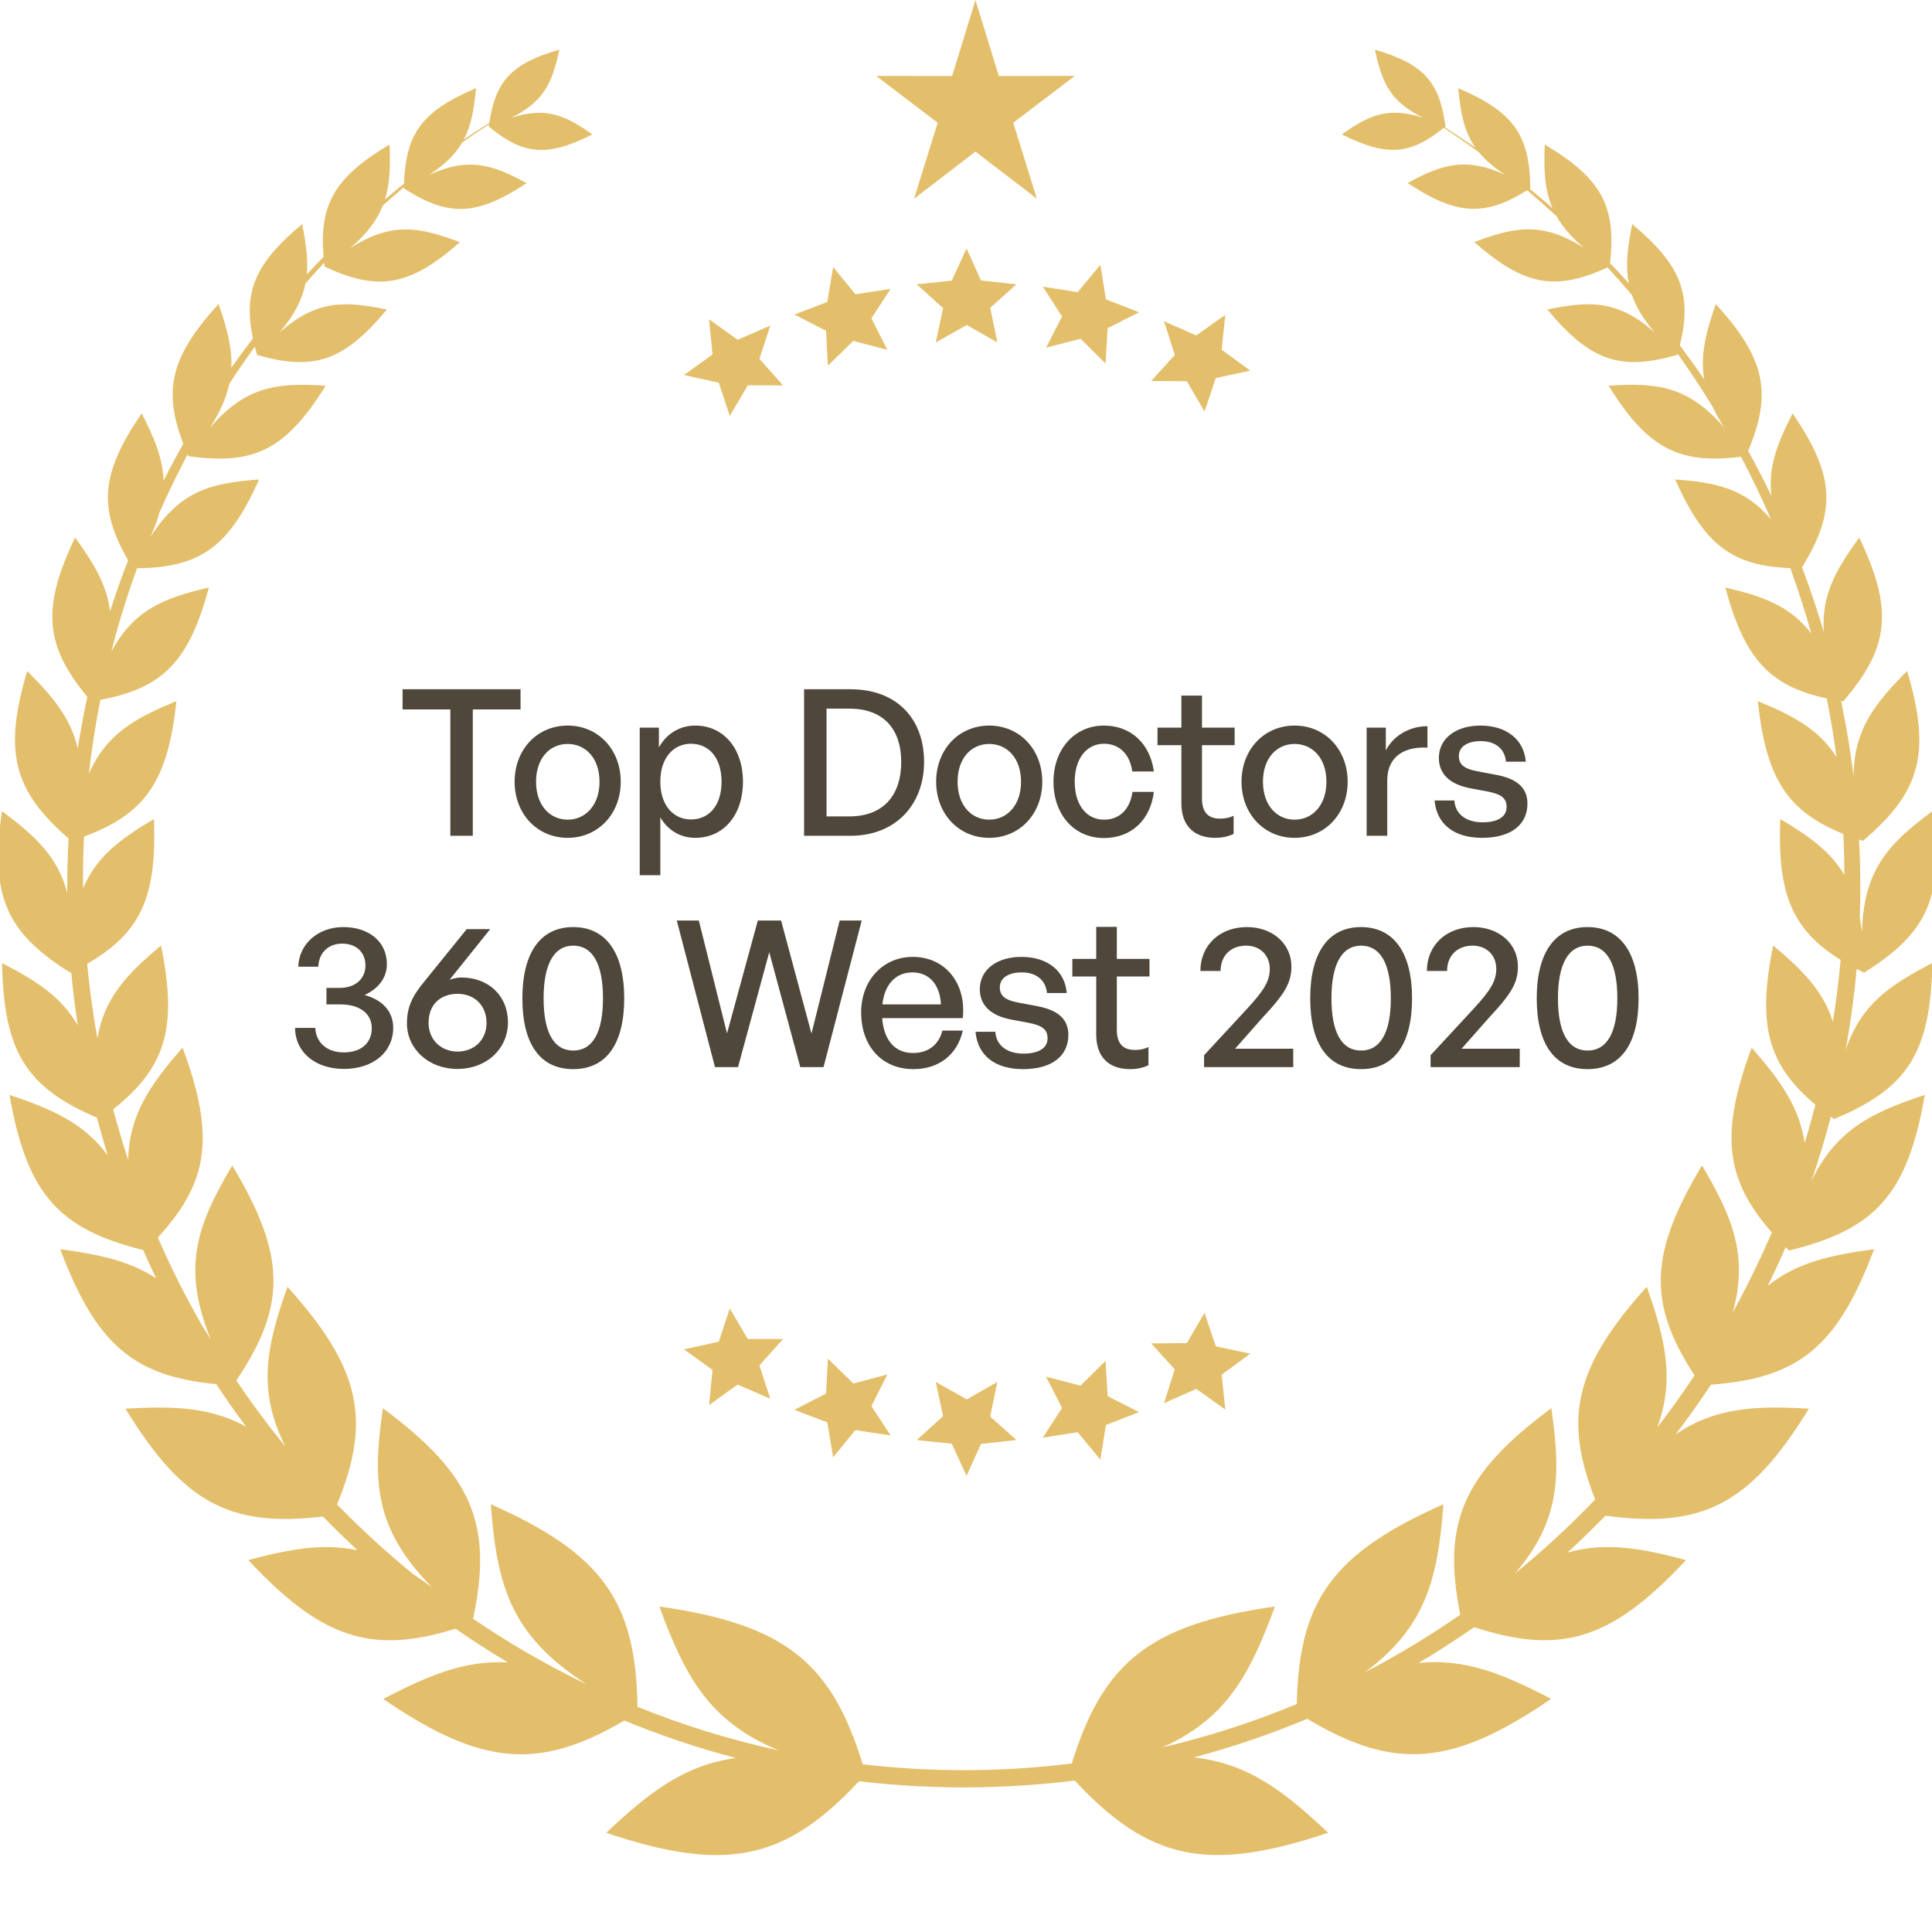 <svg width="142" height="140" viewBox="0 0 142 140" fill="none" xmlns="http://www.w3.org/2000/svg">
<g clip-path="url(#clip0_39_1009)">
<path fill-rule="evenodd" clip-rule="evenodd" d="M71.042 18.262L72.099 20.611L74.705 20.9L72.779 22.622L73.305 25.169L71.058 23.885L68.779 25.169L69.316 22.652L67.379 20.897L69.958 20.624L71.042 18.257V18.262ZM52.114 23.465L54.215 24.973L56.615 23.933L55.817 26.38L57.556 28.325H54.962L53.635 30.569L52.831 28.124L50.272 27.565L52.37 26.051L52.114 23.465ZM90.059 23.144L89.79 25.701L91.899 27.244L89.361 27.782L88.533 30.248L87.233 28.02L84.611 28.001L86.345 26.089L85.552 23.609L87.923 24.655L90.054 23.141L90.059 23.144ZM80.876 19.46L81.283 22.002L83.724 22.951L81.412 24.12L81.256 26.715L79.419 24.898L76.884 25.554L78.06 23.262L76.647 21.071L79.209 21.472L80.873 19.463L80.876 19.46ZM61.233 19.626L62.867 21.625L65.459 21.234L64.048 23.393L65.222 25.717L62.716 25.054L60.849 26.881L60.712 24.313L58.384 23.117L60.806 22.194L61.235 19.629L61.233 19.626Z" fill="#E4BF6B"/>
<path fill-rule="evenodd" clip-rule="evenodd" d="M101.253 6.484C101.682 6.707 102.106 6.937 102.53 7.171C101.72 6.25 101.372 5.135 101.056 3.654C104.666 4.701 105.809 6.03 106.244 9.308L106.191 9.351C106.953 9.84 107.705 10.342 108.447 10.86C107.604 9.658 107.344 8.286 107.18 6.484C111.272 8.22 112.431 9.942 112.481 13.849L112.436 13.879C113.001 14.343 113.559 14.815 114.107 15.294C113.519 13.937 113.458 12.475 113.539 10.624C117.732 13.121 118.8 15.175 118.34 19.343C118.807 19.83 119.264 20.321 119.716 20.823C119.456 19.505 119.625 18.144 119.964 16.475C123.568 19.477 124.389 21.625 123.467 25.379C124.081 26.198 124.677 27.03 125.255 27.877C124.959 26.11 125.376 24.439 126.108 22.345C129.761 26.351 130.268 28.893 128.488 33.135C129.089 34.223 129.662 35.328 130.202 36.454C129.94 34.36 130.611 32.613 131.755 30.387C134.895 34.971 134.976 37.574 132.449 41.694C133.04 43.256 133.572 44.843 134.047 46.458C133.863 43.791 134.895 41.917 136.652 39.509C139.209 44.864 138.851 47.607 135.471 51.552L135.319 51.526C135.698 53.339 136.006 55.182 136.236 57.046C136.266 53.699 137.707 51.772 140.174 49.318C141.976 55.388 141.14 58.217 136.925 61.802L136.64 61.706C136.7 62.859 136.73 64.021 136.73 65.189C136.73 65.953 136.718 66.711 136.693 67.466C136.753 67.801 136.806 68.151 136.849 68.521C136.978 63.942 138.757 62.035 142.032 59.617C142.93 65.887 141.693 68.561 137.001 71.49C136.816 71.398 136.637 71.307 136.463 71.213C136.281 73.229 136.011 75.219 135.652 77.179C136.751 73.893 138.8 72.438 142.021 70.782C141.9 77.438 140.169 80.003 134.809 82.245L134.567 82.07C134.148 83.667 133.673 85.241 133.141 86.788C134.936 83.079 137.493 81.783 141.474 80.47C140.189 87.82 137.826 90.36 131.502 91.909C131.417 91.823 131.331 91.74 131.247 91.656C130.828 92.617 130.389 93.565 129.93 94.501C132.035 92.82 134.486 92.244 137.745 91.811C135.052 98.998 132.184 101.293 125.754 101.772C124.926 103.022 124.061 104.241 123.152 105.428C126.03 103.463 128.953 103.293 132.951 103.534C128.607 110.625 125.103 112.347 117.997 111.401C117.093 112.329 116.164 113.234 115.21 114.109C117.942 113.328 120.567 113.761 123.922 114.659C118.439 120.546 114.728 121.659 108.349 119.595C107.021 120.521 105.66 121.398 104.265 122.224C107.612 121.872 110.432 122.99 114.006 124.864C106.701 129.863 102.462 130.137 96.081 126.329C93.387 127.452 90.608 128.403 87.748 129.164C91.645 129.585 94.319 131.577 97.618 134.703C88.757 137.688 84.423 136.694 78.988 130.865C76.317 131.194 73.599 131.369 70.837 131.369C68.232 131.369 65.665 131.212 63.138 130.918C57.725 136.704 53.389 137.68 44.556 134.706C47.759 131.674 50.369 129.709 54.083 129.209C51.273 128.469 48.539 127.546 45.889 126.456C39.618 130.135 35.392 129.815 28.168 124.869C31.532 123.104 34.231 122.009 37.328 122.181C36.016 121.4 34.733 120.574 33.481 119.707C27.312 121.621 23.636 120.442 18.252 114.662C21.326 113.838 23.788 113.407 26.279 113.939C25.408 113.135 24.56 112.309 23.732 111.459C16.922 112.273 13.476 110.478 9.222 103.536C12.792 103.321 15.503 103.432 18.09 104.857C17.328 103.838 16.593 102.794 15.892 101.729C9.828 101.161 7.046 98.8 4.428 91.813C7.299 92.193 9.54 92.685 11.474 93.945C11.143 93.261 10.828 92.571 10.52 91.874C4.31 90.325 1.975 87.764 0.697 80.475C3.921 81.54 6.213 82.592 7.922 84.924C7.637 84.009 7.372 83.084 7.127 82.148C1.955 79.93 0.271 77.341 0.152 70.785C2.707 72.101 4.524 73.287 5.716 75.361C5.519 74.073 5.357 72.773 5.234 71.459L5.173 71.49C0.48 68.561 -0.757 65.887 0.142 59.617C2.623 61.45 4.247 62.991 4.943 65.626V65.189C4.943 63.993 4.974 62.804 5.037 61.622C1.003 58.121 0.225 55.286 1.997 49.318C3.924 51.235 5.224 52.827 5.716 55.028C5.913 53.745 6.147 52.472 6.418 51.215C3.303 47.447 3.035 44.709 5.516 39.506C6.92 41.431 7.862 43.015 8.089 44.934C8.495 43.667 8.937 42.414 9.417 41.182C7.205 37.346 7.407 34.773 10.414 30.382C11.35 32.2 11.969 33.698 12.022 35.328C12.484 34.41 12.968 33.505 13.473 32.613C11.951 28.675 12.562 26.181 16.063 22.34C16.677 24.097 17.068 25.554 17.005 27.022C17.517 26.292 18.045 25.577 18.588 24.87C17.863 21.422 18.767 19.338 22.205 16.473C22.488 17.867 22.652 19.049 22.548 20.169C22.955 19.731 23.366 19.297 23.783 18.869C23.457 15.012 24.598 13.022 28.63 10.621C28.698 12.188 28.665 13.476 28.299 14.655C28.758 14.264 29.225 13.879 29.695 13.499C29.811 9.833 31.017 8.162 34.988 6.478C34.849 7.99 34.645 9.199 34.085 10.259C34.703 9.84 35.329 9.432 35.963 9.037C36.422 5.951 37.601 4.663 41.112 3.646C40.85 4.886 40.562 5.87 39.999 6.697L40.413 6.478C40.272 6.555 40.13 6.631 39.989 6.709C39.474 7.465 38.73 8.088 37.566 8.656C40.151 7.827 41.559 8.479 43.538 9.883C40.178 11.575 38.439 11.374 35.925 9.303L35.948 9.136C35.279 9.572 34.617 10.018 33.964 10.479C33.461 11.336 32.701 12.102 31.525 12.86C34.446 11.521 36.19 12.089 38.707 13.458C34.998 15.915 32.928 15.928 29.687 13.846V13.762C29.167 14.199 28.652 14.645 28.142 15.096C27.721 16.166 26.984 17.165 25.749 18.225C28.786 16.298 30.808 16.663 33.804 17.799C30.061 21.087 27.766 21.414 23.858 19.599C23.848 19.503 23.836 19.409 23.826 19.315C23.359 19.814 22.902 20.321 22.45 20.834C22.218 22.005 21.642 23.146 20.544 24.434C23.245 22.053 25.297 22.096 28.435 22.748C25.252 26.584 23.035 27.268 18.893 26.089C18.835 25.884 18.779 25.684 18.731 25.488C18.085 26.378 17.457 27.284 16.856 28.206C16.639 29.21 16.189 30.255 15.435 31.436C18.07 28.376 20.355 28.11 23.937 28.351C20.986 33.1 18.633 34.197 13.852 33.528L13.794 33.391C13.057 34.783 12.365 36.205 11.726 37.653C11.567 38.226 11.343 38.829 11.045 39.478C13.231 36.084 15.457 35.501 19.039 35.242C16.82 40.244 14.685 41.707 10.073 41.768C9.348 43.763 8.715 45.807 8.182 47.888C9.848 44.833 11.999 43.958 15.354 43.178C13.885 48.649 11.946 50.581 7.377 51.438C7.023 53.218 6.741 55.025 6.534 56.853C7.811 53.983 9.851 52.802 12.966 51.534C12.337 57.444 10.666 59.819 6.17 61.488C6.127 62.469 6.102 63.455 6.102 64.447C6.102 64.731 6.102 65.012 6.107 65.293C7.071 62.989 8.796 61.685 11.312 60.197C11.545 65.958 10.32 68.577 6.405 70.836C6.582 72.689 6.834 74.517 7.16 76.322C7.649 73.379 9.278 71.627 11.837 69.492C13.069 75.544 12.183 78.462 8.318 81.532C8.652 82.785 9.018 84.022 9.422 85.246C9.495 81.978 10.987 79.775 13.418 77.001C15.831 83.492 15.351 86.879 11.6 90.956C12.577 93.197 13.675 95.375 14.884 97.48C15.091 97.789 15.293 98.118 15.498 98.466C13.332 93.147 14.463 90.066 17.07 85.66C21.077 92.323 21.041 96.009 17.368 101.463C18.497 103.133 19.698 104.751 20.968 106.308C18.916 102.203 19.544 99.026 21.13 94.576C26.527 100.573 27.312 104.381 24.772 110.572C26.549 112.397 28.433 114.119 30.409 115.726C30.848 116.008 31.3 116.325 31.765 116.677C27.501 112.349 27.367 108.876 28.142 103.501C34.791 108.425 36.22 112.063 34.776 118.977C37.323 120.711 39.997 122.27 42.781 123.629C42.882 123.672 42.986 123.72 43.087 123.766C37.495 120.168 36.523 116.487 36.071 110.557C44.331 114.21 46.737 117.747 46.855 125.444C50.193 126.796 53.666 127.873 57.248 128.649C52.169 126.562 50.362 123.274 48.463 118.074C57.672 119.38 61.118 122.191 63.408 129.671C65.844 129.952 68.323 130.102 70.834 130.102C73.525 130.102 76.176 129.932 78.778 129.61C81.066 122.179 84.519 119.375 93.703 118.074C91.872 123.092 90.123 126.327 85.445 128.423C88.846 127.627 92.142 126.557 95.313 125.242C95.47 117.684 97.906 114.177 106.092 110.557C105.676 116.015 104.817 119.57 100.327 122.904C102.752 121.641 105.09 120.227 107.327 118.675C105.986 111.956 107.47 108.351 114.021 103.498C114.736 108.445 114.678 111.784 111.338 115.658C113.415 113.964 115.389 112.144 117.245 110.207C114.885 104.229 115.743 100.451 121.034 94.574C122.437 98.506 123.091 101.445 121.804 104.913C122.763 103.673 123.677 102.396 124.548 101.087C121.122 95.837 121.18 92.168 125.096 85.657C127.355 89.478 128.506 92.302 127.36 96.45C128.408 94.551 129.364 92.591 130.228 90.581C126.787 86.669 126.408 83.292 128.746 77.001C130.856 79.408 132.26 81.385 132.641 83.999C132.926 83.074 133.189 82.141 133.434 81.198C129.92 78.246 129.14 75.323 130.326 69.492C132.51 71.312 134.014 72.856 134.713 75.095C134.956 73.597 135.145 72.083 135.284 70.552C131.742 68.353 130.626 65.719 130.849 60.197C132.982 61.457 134.547 62.586 135.559 64.305C135.559 63.293 135.531 62.289 135.483 61.29C131.369 59.632 129.801 57.213 129.198 51.534C131.828 52.604 133.694 53.616 134.978 55.634C134.787 54.184 134.547 52.751 134.264 51.334C130.066 50.424 128.221 48.436 126.81 43.178C129.617 43.832 131.583 44.552 133.126 46.56C132.671 44.932 132.159 43.33 131.586 41.755C127.32 41.593 125.26 40.056 123.124 35.239C126.189 35.462 128.261 35.921 130.165 38.175C129.491 36.608 128.756 35.072 127.963 33.571C123.414 34.139 121.105 32.98 118.227 28.348C121.809 28.108 124.093 28.376 126.729 31.434C126.391 30.904 126.115 30.404 125.893 29.92C125.073 28.576 124.207 27.268 123.296 25.991L123.268 26.087C119.123 27.266 116.909 26.581 113.726 22.745C116.864 22.094 118.916 22.05 121.617 24.431C120.786 23.455 120.254 22.565 119.943 21.68C119.363 20.993 118.767 20.319 118.159 19.657C114.337 21.399 112.052 21.039 108.357 17.791C111.355 16.655 113.375 16.29 116.414 18.217C115.49 17.426 114.847 16.671 114.405 15.892C113.701 15.241 112.979 14.604 112.247 13.983C109.134 15.918 107.077 15.849 103.457 13.451C105.974 12.082 107.718 11.514 110.639 12.852C109.8 12.312 109.174 11.77 108.702 11.192C107.857 10.573 106.996 9.972 106.12 9.394C103.666 11.377 101.932 11.541 98.625 9.878C100.602 8.474 102.01 7.822 104.598 8.651C103.702 8.215 103.055 7.744 102.568 7.206C102.131 6.958 101.692 6.712 101.25 6.473L101.253 6.484Z" fill="#E4BF6B"/>
<path fill-rule="evenodd" clip-rule="evenodd" d="M71.042 108.474L72.099 106.126L74.705 105.837L72.779 104.114L73.305 101.568L71.058 102.851L68.779 101.568L69.316 104.085L67.379 105.839L69.958 106.112L71.042 108.479V108.474ZM52.114 103.271L54.215 101.763L56.615 102.803L55.817 100.356L57.556 98.411H54.962L53.635 96.167L52.831 98.612L50.272 99.171L52.37 100.685L52.114 103.271ZM90.059 103.592L89.79 101.035L91.899 99.492L89.361 98.954L88.533 96.488L87.233 98.716L84.611 98.735L86.345 100.647L85.552 103.127L87.923 102.081L90.054 103.595L90.059 103.592ZM80.876 107.276L81.283 104.735L83.724 103.785L81.412 102.616L81.256 100.021L79.419 101.838L76.884 101.182L78.06 103.475L76.647 105.665L79.209 105.264L80.873 107.273L80.876 107.276ZM61.233 107.11L62.867 105.112L65.459 105.502L64.048 103.344L65.222 101.019L62.716 101.683L60.849 99.856L60.712 102.424L58.384 103.619L60.806 104.542L61.235 107.107L61.233 107.11Z" fill="#E4BF6B"/>
<path d="M34.75 61.428H33.1V52.143H29.59V50.658H38.26V52.143H34.75V61.428ZM41.724 61.578C39.474 61.578 37.824 59.808 37.824 57.453C37.824 55.098 39.474 53.328 41.724 53.328C43.974 53.328 45.624 55.098 45.624 57.453C45.624 59.808 43.974 61.578 41.724 61.578ZM41.724 60.243C43.029 60.243 44.064 59.193 44.064 57.453C44.064 55.713 43.029 54.678 41.724 54.678C40.419 54.678 39.399 55.713 39.399 57.453C39.399 59.193 40.419 60.243 41.724 60.243ZM54.608 57.453C54.608 59.853 53.228 61.578 51.098 61.578C50.018 61.578 49.103 61.038 48.533 60.078V64.323H47.018V53.478H48.428V54.933C48.998 53.913 49.973 53.328 51.098 53.328C53.213 53.328 54.608 55.053 54.608 57.453ZM53.033 57.453C53.033 55.668 52.088 54.663 50.783 54.663C49.523 54.663 48.533 55.668 48.533 57.453C48.533 59.208 49.508 60.228 50.783 60.228C52.088 60.228 53.033 59.238 53.033 57.453ZM62.504 61.428H59.099V50.658H62.504C65.939 50.658 67.919 52.848 67.919 55.998C67.919 59.103 65.864 61.428 62.504 61.428ZM60.749 52.083V60.003H62.429C64.904 60.003 66.239 58.473 66.239 55.998C66.239 53.568 64.919 52.083 62.429 52.083H60.749ZM72.706 61.578C70.456 61.578 68.806 59.808 68.806 57.453C68.806 55.098 70.456 53.328 72.706 53.328C74.956 53.328 76.606 55.098 76.606 57.453C76.606 59.808 74.956 61.578 72.706 61.578ZM72.706 60.243C74.011 60.243 75.046 59.193 75.046 57.453C75.046 55.713 74.011 54.678 72.706 54.678C71.401 54.678 70.381 55.713 70.381 57.453C70.381 59.193 71.401 60.243 72.706 60.243ZM81.135 61.593C78.96 61.593 77.43 59.883 77.43 57.453C77.43 55.053 78.99 53.328 81.135 53.328C83.1 53.328 84.525 54.633 84.81 56.703H83.22C83.055 55.428 82.26 54.663 81.15 54.663C79.845 54.663 78.99 55.773 78.99 57.453C78.99 59.148 79.845 60.243 81.15 60.243C82.275 60.243 83.055 59.493 83.235 58.203H84.81C84.54 60.303 83.13 61.593 81.135 61.593ZM90.67 59.958V61.293C90.205 61.503 89.8 61.578 89.32 61.578C87.85 61.578 86.83 60.783 86.83 59.028V54.768H85.075V53.478H86.83V51.123H88.345V53.478H90.745V54.768H88.345V58.683C88.345 59.778 88.87 60.168 89.68 60.168C90.04 60.168 90.355 60.108 90.67 59.958ZM95.151 61.578C92.901 61.578 91.251 59.808 91.251 57.453C91.251 55.098 92.901 53.328 95.151 53.328C97.401 53.328 99.051 55.098 99.051 57.453C99.051 59.808 97.401 61.578 95.151 61.578ZM95.151 60.243C96.456 60.243 97.491 59.193 97.491 57.453C97.491 55.713 96.456 54.678 95.151 54.678C93.846 54.678 92.826 55.713 92.826 57.453C92.826 59.193 93.846 60.243 95.151 60.243ZM101.961 57.363V61.428H100.446V53.478H101.856V55.158C102.411 54.063 103.611 53.373 104.916 53.373V54.948C103.206 54.858 101.961 55.608 101.961 57.363ZM112.265 59.058C112.265 60.618 111.05 61.578 108.935 61.578C106.835 61.578 105.59 60.543 105.44 58.833H106.895C106.955 59.823 107.75 60.438 108.965 60.438C110.03 60.438 110.735 60.063 110.735 59.313C110.735 58.653 110.33 58.368 109.34 58.173L108.05 57.933C106.58 57.648 105.755 56.898 105.755 55.698C105.755 54.303 106.97 53.328 108.815 53.328C110.72 53.328 112.01 54.348 112.145 55.983H110.69C110.6 55.023 109.895 54.468 108.83 54.468C107.87 54.468 107.225 54.873 107.225 55.563C107.225 56.208 107.63 56.508 108.59 56.688L109.94 56.943C111.515 57.228 112.265 57.918 112.265 59.058ZM25.27 78.563C23.17 78.563 21.7 77.333 21.685 75.548H23.17C23.23 76.643 24.04 77.348 25.27 77.348C26.545 77.348 27.325 76.658 27.325 75.563C27.325 74.498 26.44 73.823 25.045 73.823H23.995V72.608H24.97C26.11 72.608 26.86 71.948 26.86 70.958C26.86 69.998 26.185 69.353 25.165 69.353C24.13 69.353 23.44 70.013 23.395 71.048H21.925C21.97 69.383 23.38 68.138 25.225 68.138C27.175 68.138 28.435 69.263 28.435 70.853C28.435 71.843 27.85 72.638 26.8 73.133C28.135 73.493 28.9 74.363 28.9 75.533C28.9 77.333 27.43 78.563 25.27 78.563ZM33.615 78.563C31.47 78.563 29.91 77.063 29.91 75.218C29.91 73.928 30.375 73.118 31.245 72.068L34.305 68.288H36.03L33.045 72.008C33.345 71.903 33.645 71.843 33.915 71.843C35.895 71.843 37.335 73.178 37.335 75.143C37.335 77.063 35.79 78.563 33.615 78.563ZM33.63 77.288C34.83 77.288 35.76 76.448 35.76 75.188C35.76 73.853 34.83 73.043 33.63 73.043C32.445 73.043 31.5 73.763 31.5 75.173C31.5 76.448 32.445 77.288 33.63 77.288ZM38.394 73.373C38.394 70.013 39.729 68.138 42.129 68.138C44.529 68.138 45.879 70.013 45.879 73.373C45.879 76.733 44.559 78.578 42.129 78.578C39.699 78.578 38.394 76.733 38.394 73.373ZM39.954 73.373C39.954 75.878 40.704 77.213 42.129 77.213C43.554 77.213 44.319 75.893 44.319 73.373C44.319 70.838 43.554 69.503 42.129 69.503C40.734 69.503 39.954 70.838 39.954 73.373ZM58.819 78.428L56.539 69.983L54.244 78.428H52.549L49.744 67.658H51.364L53.434 75.953L55.699 67.658H57.409L59.644 75.968L61.714 67.658H63.334L60.529 78.428H58.819ZM67.134 78.578C64.839 78.578 63.294 76.913 63.294 74.408C63.294 72.053 64.899 70.328 67.089 70.328C69.459 70.328 71.034 72.248 70.764 74.828H64.839C64.959 76.448 65.769 77.393 67.104 77.393C68.229 77.393 69.009 76.778 69.264 75.743H70.764C70.374 77.513 69.009 78.578 67.134 78.578ZM67.059 71.468C65.844 71.468 65.019 72.338 64.854 73.823H69.159C69.084 72.353 68.289 71.468 67.059 71.468ZM78.525 76.058C78.525 77.618 77.31 78.578 75.195 78.578C73.095 78.578 71.85 77.543 71.7 75.833H73.155C73.215 76.823 74.01 77.438 75.225 77.438C76.29 77.438 76.995 77.063 76.995 76.313C76.995 75.653 76.59 75.368 75.6 75.173L74.31 74.933C72.84 74.648 72.015 73.898 72.015 72.698C72.015 71.303 73.23 70.328 75.075 70.328C76.98 70.328 78.27 71.348 78.405 72.983H76.95C76.86 72.023 76.155 71.468 75.09 71.468C74.13 71.468 73.485 71.873 73.485 72.563C73.485 73.208 73.89 73.508 74.85 73.688L76.2 73.943C77.775 74.228 78.525 74.918 78.525 76.058ZM84.411 76.958V78.293C83.946 78.503 83.541 78.578 83.061 78.578C81.591 78.578 80.571 77.783 80.571 76.028V71.768H78.816V70.478H80.571V68.123H82.086V70.478H84.486V71.768H82.086V75.683C82.086 76.778 82.611 77.168 83.421 77.168C83.781 77.168 84.096 77.108 84.411 76.958ZM95.052 77.078V78.428H88.497V77.558L91.662 74.138C92.862 72.833 93.327 72.128 93.327 71.213C93.327 70.208 92.622 69.503 91.587 69.503C90.462 69.503 89.712 70.238 89.712 71.363H88.227C88.227 69.488 89.637 68.138 91.647 68.138C93.537 68.138 94.917 69.368 94.917 71.033C94.917 72.188 94.482 72.998 92.817 74.768L90.777 77.078H95.052ZM96.3 73.373C96.3 70.013 97.635 68.138 100.035 68.138C102.435 68.138 103.785 70.013 103.785 73.373C103.785 76.733 102.465 78.578 100.035 78.578C97.605 78.578 96.3 76.733 96.3 73.373ZM97.86 73.373C97.86 75.878 98.61 77.213 100.035 77.213C101.46 77.213 102.225 75.893 102.225 73.373C102.225 70.838 101.46 69.503 100.035 69.503C98.64 69.503 97.86 70.838 97.86 73.373ZM111.7 77.078V78.428H105.145V77.558L108.31 74.138C109.51 72.833 109.975 72.128 109.975 71.213C109.975 70.208 109.27 69.503 108.235 69.503C107.11 69.503 106.36 70.238 106.36 71.363H104.875C104.875 69.488 106.285 68.138 108.295 68.138C110.185 68.138 111.565 69.368 111.565 71.033C111.565 72.188 111.13 72.998 109.465 74.768L107.425 77.078H111.7ZM112.948 73.373C112.948 70.013 114.283 68.138 116.683 68.138C119.083 68.138 120.433 70.013 120.433 73.373C120.433 76.733 119.113 78.578 116.683 78.578C114.253 78.578 112.948 76.733 112.948 73.373ZM114.508 73.373C114.508 75.878 115.258 77.213 116.683 77.213C118.108 77.213 118.873 75.893 118.873 73.373C118.873 70.838 118.108 69.503 116.683 69.503C115.288 69.503 114.508 70.838 114.508 73.373Z" fill="#4E473A"/>
<path fill-rule="evenodd" clip-rule="evenodd" d="M71.695 -0.002L73.412 5.589L79 5.578L74.473 9.022L76.21 14.607L71.695 11.143L67.182 14.607L68.919 9.022L64.391 5.578L69.98 5.589L71.695 -0.002Z" fill="#E4BF6B"/>
</g>
<defs>
<clipPath id="clip0_39_1009">
<rect width="142" height="140" fill="white"/>
</clipPath>
</defs>
</svg>
